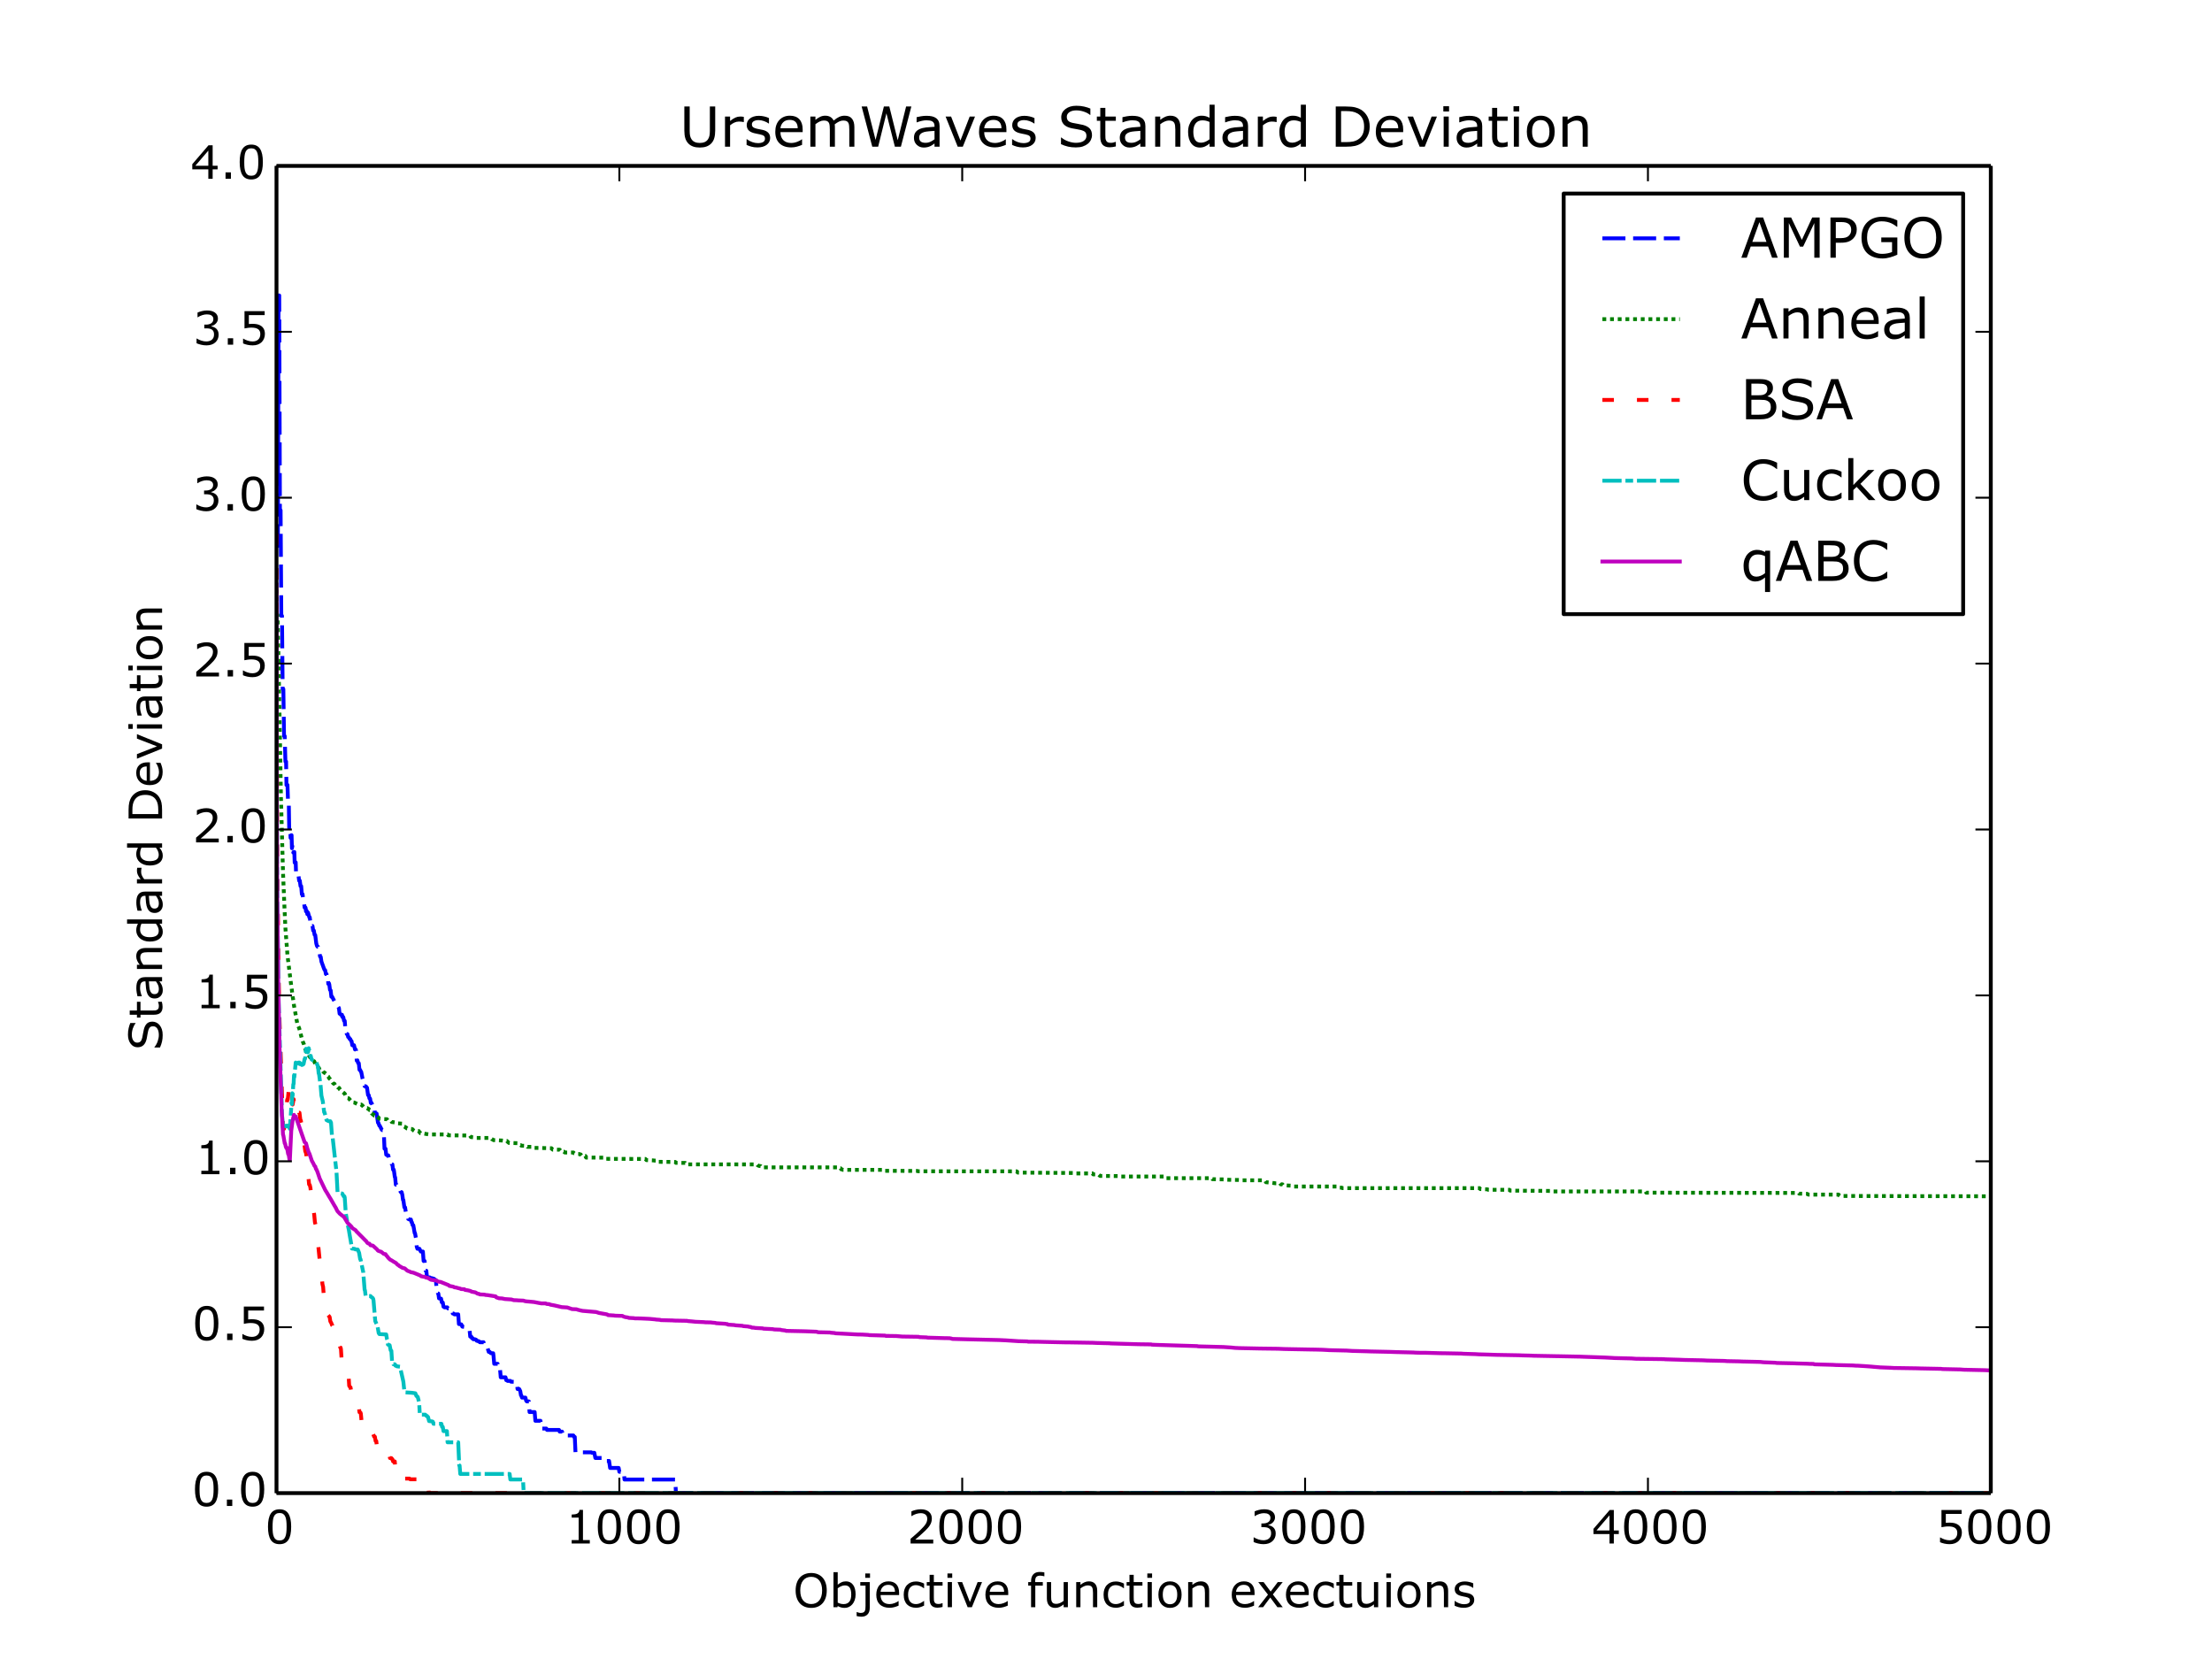 <?xml version="1.0" encoding="utf-8" standalone="no"?>
<!DOCTYPE svg PUBLIC "-//W3C//DTD SVG 1.1//EN"
  "http://www.w3.org/Graphics/SVG/1.1/DTD/svg11.dtd">
<!-- Created with matplotlib (http://matplotlib.org/) -->
<svg height="432pt" version="1.1" viewBox="0 0 576 432" width="576pt" xmlns="http://www.w3.org/2000/svg" xmlns:xlink="http://www.w3.org/1999/xlink">
 <defs>
  <style type="text/css">
*{stroke-linecap:butt;stroke-linejoin:round;}
  </style>
 </defs>
 <g id="figure_1">
  <g id="patch_1">
   <path d="
M0 432
L576 432
L576 0
L0 0
z
" style="fill:#ffffff;"/>
  </g>
  <g id="axes_1">
   <g id="patch_2">
    <path d="
M72 388.8
L518.4 388.8
L518.4 43.2
L72 43.2
z
" style="fill:#ffffff;"/>
   </g>
   <g id="line2d_1">
    <path clip-path="url(#p7ff5b81e1d)" d="
M72 142.152
L72.357 142.152
L72.536 76.936
L72.714 76.936
L72.893 132.875
L73.071 132.875
L73.25 160.353
L73.428 160.353
L73.607 179.45
L73.786 179.45
L73.964 191.678
L74.143 191.678
L74.321 198.296
L74.5 198.296
L74.589 204.415
L74.678 204.387
L74.857 204.387
L75.035 209.763
L75.214 209.763
L75.303 215.6
L75.393 215.391
L75.571 215.391
L75.66 218.18
L75.839 217.489
L75.928 217.489
L76.018 220.877
L76.196 219.98
L76.285 219.98
L76.375 222.008
L76.464 221.853
L76.643 221.853
L76.732 224.634
L76.821 224.549
L77 224.549
L77.089 227.327
L77.178 227.202
L77.357 227.202
L77.535 227.872
L77.714 227.872
L77.892 229.325
L78.071 229.325
L78.25 230.738
L78.428 230.742
L78.607 232.87
L78.785 232.837
L79.053 234.92
L79.142 234.92
L79.321 236.333
L79.499 236.252
L79.589 236.452
L79.678 237.312
L79.767 237.174
L79.857 237.174
L80.035 238.06
L80.214 237.648
L80.571 238.932
L80.66 238.86
L80.839 240.27
L81.017 240.302
L81.107 241.264
L81.196 241.168
L81.374 241.117
L81.553 242.318
L81.731 242.318
L81.91 243.403
L82.089 243.497
L82.356 245.674
L82.535 246.3
L82.714 246.536
L82.803 246.536
L83.071 247.733
L83.16 247.752
L83.339 249.077
L83.517 249.169
L83.696 250.375
L84.321 252.097
L84.499 252.526
L84.678 252.645
L84.856 253.633
L85.035 253.639
L85.124 254.811
L85.213 254.688
L85.392 254.764
L85.481 256.201
L85.571 256.131
L85.66 256.057
L85.749 256.37
L85.928 257.768
L86.106 257.897
L86.285 259.553
L86.463 259.507
L87.088 260.743
L87.178 260.743
L87.356 261.336
L87.535 261.392
L88.249 262.489
L88.427 263.956
L88.517 263.956
L88.785 264.245
L89.052 264.237
L89.142 264.817
L89.231 264.76
L89.32 264.76
L89.41 264.95
L89.588 265.806
L89.767 265.826
L89.945 268.016
L90.124 267.987
L90.302 269.27
L90.481 269.271
L90.659 270.031
L90.838 270.095
L91.017 270.511
L91.195 270.544
L91.463 271.124
L91.552 271.13
L91.731 272.172
L92.177 272.172
L92.445 273.28
L92.624 273.28
L92.713 273.515
L92.891 276.174
L93.07 276.135
L93.249 276.803
L93.427 276.849
L93.606 278.569
L93.784 278.588
L93.963 279.073
L94.052 279.073
L94.409 280.875
L94.499 281.185
L94.677 282.12
L94.856 282.094
L94.945 282.837
L95.034 282.825
L95.302 282.902
L95.481 283.236
L95.57 283.236
L95.838 285.165
L96.016 285.165
L96.195 286.012
L96.373 286.064
L96.552 287.19
L96.731 287.163
L96.998 287.791
L97.445 287.803
L97.623 289.897
L98.07 289.96
L98.427 292.35
L98.516 292.35
L98.784 293.117
L98.873 293.117
L99.409 294.168
L99.588 294.297
L99.677 294.297
L99.855 294.854
L99.945 294.854
L100.123 299.121
L100.391 299.121
L100.57 300.676
L100.659 300.676
L100.837 300.848
L101.105 300.848
L101.284 301.574
L101.462 301.574
L101.82 302
L101.998 303.13
L102.177 303.205
L102.355 304.585
L102.534 304.581
L102.623 305.133
L102.802 306.471
L102.891 306.568
L103.069 308.487
L103.248 308.487
L103.427 308.878
L103.694 308.904
L103.873 309.377
L103.962 309.377
L104.319 310.376
L104.587 310.439
L104.766 311.154
L104.944 312.485
L105.034 312.485
L105.301 314.391
L105.48 314.391
L105.748 316.15
L106.105 316.41
L106.284 317.4
L106.641 317.566
L106.998 317.566
L107.176 318.288
L107.266 318.288
L107.444 319.027
L107.623 319.052
L107.98 321.1
L108.069 321.1
L108.248 322.084
L108.337 322.475
L108.516 324.632
L108.694 325.176
L109.23 325.176
L109.408 325.559
L109.587 325.904
L110.123 325.901
L110.301 328.337
L110.569 328.351
L110.837 330.876
L111.015 330.891
L111.194 332.613
L111.908 332.628
L112.087 332.779
L112.622 332.869
L112.801 332.974
L112.98 332.974
L113.247 333.233
L113.337 333.233
L113.515 333.374
L113.694 335.946
L113.872 335.946
L114.051 336.832
L114.14 336.832
L114.319 338.088
L114.854 338.161
L115.033 339.107
L115.301 339.177
L115.479 340.257
L115.569 340.257
L115.747 340.429
L116.461 340.429
L116.64 340.7
L117.711 340.7
L117.89 342.032
L118.068 342.032
L118.336 342.261
L119.318 342.261
L119.497 344.776
L120.122 344.866
L120.39 345.451
L121.104 345.548
L121.55 345.964
L121.908 345.998
L122.086 346.101
L122.265 346.201
L122.443 348.043
L122.711 348.043
L122.89 348.457
L123.068 348.457
L123.247 348.738
L123.693 348.738
L123.872 348.849
L123.961 348.849
L124.14 349.133
L124.318 349.133
L124.497 349.247
L124.675 349.247
L124.943 349.516
L125.925 349.516
L126.104 350.264
L126.372 350.264
L126.55 350.539
L126.818 350.539
L127.264 352.03
L127.532 352.03
L127.8 352.355
L128.425 352.385
L128.514 353.09
L128.693 355.134
L129.586 355.134
L129.764 356.559
L130.211 356.559
L130.389 358.644
L131.639 358.644
L131.818 359.39
L131.996 359.39
L132.175 359.581
L132.889 359.581
L133.068 359.789
L134.407 359.839
L134.585 360.129
L134.764 361.7
L135.21 361.708
L135.478 362.247
L135.657 363.34
L135.746 363.34
L135.924 363.936
L136.817 363.936
L136.996 364.693
L137.174 364.923
L137.71 364.923
L137.889 367.7
L139.228 367.7
L139.406 369.973
L140.746 369.973
L140.924 371.999
L142.263 371.999
L142.442 372.346
L145.567 372.346
L145.745 372.798
L146.37 372.798
L146.549 373.8
L149.316 373.8
L149.495 374.176
L149.674 374.176
L149.852 378.185
L153.959 378.185
L154.138 378.306
L154.763 378.306
L155.03 379.653
L157.262 379.653
L157.441 380.425
L158.602 380.425
L158.869 382.248
L161.101 382.248
L161.28 383.251
L162.441 383.251
L162.619 385.273
L175.833 385.273
L176.011 388.8
L518.311 388.8
L518.311 388.8" style="fill:none;stroke:#0000ff;stroke-dasharray:6,2;stroke-dashoffset:0.0;"/>
   </g>
   <g id="line2d_2">
    <path clip-path="url(#p7ff5b81e1d)" d="
M72 153.53
L72.089 168.079
L72.089 168.079
L72.089 168.079
L72.268 160.102
L72.357 163.298
L72.803 186.774
L73.161 207.782
L73.696 227.234
L74.053 235.82
L74.321 241.666
L74.857 248.761
L75.839 256.732
L75.928 257.199
L76.196 259.512
L76.285 259.903
L76.553 261.829
L77.446 266.722
L77.892 267.71
L78.25 269.036
L78.607 270.499
L78.875 271.309
L79.142 271.934
L79.499 273.214
L79.589 273.303
L79.767 273.916
L79.857 273.929
L80.928 275.594
L81.017 275.604
L81.196 275.832
L81.285 275.841
L81.464 276.21
L81.821 276.361
L82.089 277.019
L82.356 277.328
L82.446 277.365
L82.803 277.892
L82.981 278.018
L83.071 278.128
L83.249 278.632
L83.874 278.767
L84.053 278.877
L84.231 279.166
L84.41 279.225
L84.588 279.434
L84.678 279.441
L84.856 279.606
L84.946 279.61
L85.124 280.105
L85.303 280.197
L85.481 280.326
L85.749 280.825
L86.017 281.038
L86.285 281.443
L86.463 281.601
L86.731 282.053
L86.999 282.225
L87.088 282.227
L87.535 283.051
L87.892 283.056
L88.07 283.247
L88.338 283.303
L88.517 283.72
L89.767 284.799
L90.035 285.426
L90.124 285.427
L90.481 285.921
L90.749 285.976
L90.927 286.139
L91.463 286.758
L91.731 287.026
L92.267 287.099
L93.07 287.491
L93.516 287.492
L93.695 287.61
L94.052 287.611
L94.231 287.807
L94.32 287.807
L94.677 288.243
L94.945 288.304
L95.302 288.439
L95.57 288.554
L95.659 288.554
L95.838 288.75
L96.016 288.752
L96.195 289.031
L96.373 289.032
L96.82 289.938
L96.909 289.959
L97.088 290.215
L97.266 290.215
L97.445 290.487
L97.981 290.488
L98.338 290.948
L98.516 290.948
L98.695 291.269
L99.945 291.414
L100.748 291.436
L100.927 291.731
L101.641 291.838
L101.82 291.944
L101.998 292.161
L102.98 292.291
L103.248 292.316
L103.427 292.506
L104.676 292.593
L104.766 292.642
L105.123 293.301
L105.391 293.391
L105.569 293.589
L105.748 293.594
L105.926 293.828
L106.73 293.931
L107.087 293.962
L107.444 294.072
L107.623 294.319
L107.891 294.497
L109.051 294.52
L109.23 294.834
L109.319 294.857
L109.498 295.103
L110.48 295.197
L111.73 295.403
L116.551 295.404
L116.729 295.63
L122.354 295.692
L122.622 296.087
L123.336 296.159
L123.693 296.318
L127.8 296.319
L128.068 296.633
L128.336 296.738
L128.514 296.883
L130.746 296.988
L131.55 297.107
L131.996 297.107
L132.175 297.33
L132.353 297.458
L132.532 297.614
L134.853 297.684
L135.21 297.945
L135.3 297.945
L135.478 298.181
L135.567 298.181
L135.746 298.331
L137.174 298.396
L137.353 298.632
L138.424 298.634
L138.603 298.892
L143.603 298.994
L143.781 299.24
L143.96 299.377
L145.745 299.38
L145.924 299.609
L146.46 299.609
L146.638 299.883
L146.817 299.884
L147.084 300.109
L149.316 300.109
L149.495 300.319
L149.941 300.478
L150.834 300.503
L151.013 300.605
L151.191 300.605
L151.459 300.975
L152.441 301.001
L152.62 301.429
L157.262 301.447
L157.441 301.759
L168.065 301.79
L168.333 302.09
L170.119 302.168
L170.387 302.211
L170.833 302.211
L171.012 302.537
L175.833 302.573
L176.011 302.803
L178.422 302.819
L178.69 303.202
L197.081 303.206
L197.26 303.416
L197.617 303.591
L198.063 303.652
L198.242 303.931
L198.51 303.979
L217.973 303.979
L218.151 304.206
L218.866 304.206
L219.044 304.485
L219.312 304.513
L219.491 304.625
L229.847 304.625
L230.026 304.877
L238.864 304.908
L239.043 304.998
L264.756 305.019
L265.023 305.339
L279.665 305.442
L279.844 305.555
L284.486 305.555
L284.665 305.806
L286.004 305.806
L286.451 306.208
L291.272 306.242
L291.45 306.358
L303.057 306.358
L303.324 306.787
L315.556 306.789
L315.734 307.052
L318.77 307.115
L318.948 307.196
L323.323 307.274
L323.502 307.351
L324.573 307.341
L328.769 307.341
L328.948 307.478
L329.484 307.534
L329.662 307.849
L330.823 307.951
L332.162 308.129
L333.323 308.129
L333.501 308.398
L333.948 308.399
L334.126 308.646
L336.269 308.747
L336.626 308.863
L336.804 308.967
L348.054 308.967
L348.232 309.198
L348.5 309.267
L349.393 309.267
L349.572 309.39
L385.284 309.39
L385.462 309.633
L387.337 309.701
L387.516 309.816
L393.051 309.816
L393.229 310.034
L403.675 310.121
L403.854 310.245
L428.495 310.245
L428.674 310.57
L468.314 310.636
L468.492 310.827
L470.546 310.862
L470.903 311.07
L478.76 311.07
L478.938 311.287
L479.117 311.429
L518.311 311.508
L518.311 311.508" style="fill:none;stroke:#008000;stroke-dasharray:1,1;stroke-dashoffset:0.0;"/>
   </g>
   <g id="line2d_3">
    <path clip-path="url(#p7ff5b81e1d)" d="
M72 138.953
L72.089 193.63
L72.179 219.19
L72.536 252.665
L72.803 265.997
L73.071 273.729
L73.696 292.997
L73.964 293.936
L74.143 292.61
L74.411 289.441
L74.589 288.396
L74.768 286.463
L74.857 286.18
L74.946 286.325
L75.214 283.505
L75.303 284.252
L75.393 284.377
L75.66 285.835
L75.75 285.114
L76.018 287.248
L76.107 286.94
L76.196 287.622
L76.464 286.231
L76.553 286.77
L76.732 286.291
L76.821 286.513
L76.91 286.224
L77 286.362
L77.089 286.273
L77.178 286.416
L77.267 286.005
L77.357 286.329
L77.446 288.302
L77.535 288.231
L77.892 289.764
L77.982 289.75
L78.25 291.899
L78.339 291.764
L78.517 292.861
L78.607 293.139
L78.875 296.223
L79.142 297.232
L79.321 298.466
L79.499 299.832
L79.589 299.796
L79.767 300.768
L80.482 308.413
L80.66 308.54
L80.839 309.33
L81.107 311.97
L81.196 312.164
L81.821 316.324
L81.999 318.237
L82.267 319.257
L82.714 322.762
L83.249 328.18
L83.428 328.835
L83.963 334.391
L84.142 335.112
L84.321 337.5
L84.678 339.167
L84.856 339.365
L85.392 342.394
L85.838 342.942
L86.017 344.072
L86.195 344.38
L86.285 344.555
L86.463 345.056
L86.553 345.127
L86.91 346.528
L87.624 347.006
L88.07 347.647
L88.249 348.833
L88.427 349.631
L88.606 350.911
L88.695 350.911
L88.785 351.356
L88.963 354.155
L89.32 355.015
L89.588 355.586
L89.945 356.653
L90.124 356.835
L90.302 357.17
L90.749 357.811
L90.927 360.846
L91.195 361.257
L91.284 361.257
L91.463 362.441
L91.552 362.902
L91.731 364.27
L91.909 364.625
L92.088 365.087
L92.177 365.087
L92.534 365.561
L92.713 365.626
L92.891 365.997
L92.981 366.034
L93.159 366.273
L93.427 366.273
L93.606 367.749
L93.874 367.841
L93.963 368.125
L94.141 369.992
L94.856 370.02
L95.034 371.441
L95.213 371.441
L95.391 371.725
L95.659 371.725
L95.838 372.464
L96.016 372.864
L96.641 372.864
L96.82 373.455
L97.177 373.455
L97.445 374.128
L97.623 374.128
L97.802 375.232
L97.981 375.232
L98.159 376.863
L98.963 376.865
L99.23 377.956
L99.855 377.956
L100.034 378.527
L101.284 378.527
L101.552 379.672
L101.909 379.694
L102.087 379.964
L102.177 379.964
L102.355 380.548
L102.802 380.548
L102.98 383.06
L103.427 383.087
L104.319 383.096
L104.498 385.024
L106.641 385.024
L106.819 385.205
L111.462 385.205
L111.64 388.8
L518.311 388.8
L518.311 388.8" style="fill:none;stroke:#ff0000;stroke-dasharray:3,6;stroke-dashoffset:0.0;"/>
   </g>
   <g id="line2d_4">
    <path clip-path="url(#p7ff5b81e1d)" d="
M72 159.823
L72.089 211.561
L72.179 230.657
L72.536 260.061
L73.428 290.403
L73.518 291.092
L73.696 293.614
L73.875 293.675
L73.964 294.171
L74.232 293.224
L74.411 293.304
L74.5 293.123
L74.678 293.262
L74.857 293.236
L74.946 293.093
L75.125 293.431
L75.214 293.431
L75.482 293.948
L75.928 287.128
L76.018 287.507
L76.107 284.68
L76.196 285.345
L76.375 282.351
L76.464 282.206
L76.553 280.027
L76.643 280.463
L77 276.676
L77.089 276.894
L77.357 276.293
L77.446 276.293
L77.625 276.944
L77.714 276.686
L77.803 276.748
L77.982 276.684
L78.071 277.092
L78.25 276.925
L78.607 277.323
L78.785 277.113
L78.875 277.228
L79.053 277.047
L79.321 275.759
L79.41 275.74
L79.499 275.361
L79.678 273.103
L79.767 273.874
L79.946 273.27
L80.124 274.034
L80.214 273.952
L80.303 273.665
L80.392 272.947
L80.66 274.098
L80.839 274.97
L80.928 274.97
L81.107 275.834
L81.374 276.05
L81.553 276.146
L81.999 276.308
L82.089 276.308
L82.267 276.537
L82.446 276.827
L82.803 277.702
L82.981 279.529
L83.071 279.601
L83.339 281.669
L83.428 281.943
L83.696 285.28
L84.053 286.765
L84.41 289.631
L84.499 289.641
L85.035 291.684
L85.124 291.684
L85.303 291.823
L85.481 291.888
L85.66 291.974
L86.017 291.972
L86.195 292.335
L86.463 295.983
L86.553 296.068
L86.642 296.404
L87.624 305.182
L87.892 310.392
L88.07 310.417
L88.249 310.649
L88.517 310.674
L89.142 310.811
L89.499 311.523
L89.677 311.523
L89.767 311.847
L90.035 315.902
L90.659 319.454
L90.838 320.263
L91.017 321.364
L91.374 323.407
L91.642 325.122
L92.356 325.203
L92.534 325.339
L93.159 325.382
L93.516 326.246
L93.784 327.875
L93.874 327.875
L94.588 331.275
L94.945 335.849
L95.034 336.01
L95.213 337.472
L96.463 337.478
L96.641 337.703
L96.998 337.941
L97.177 338.199
L97.266 338.645
L97.713 344.014
L98.159 344.965
L98.248 344.989
L98.605 347.109
L98.784 347.393
L100.57 347.484
L100.748 348.599
L100.837 348.823
L101.016 350.123
L101.105 350.123
L101.284 350.251
L101.462 350.288
L101.73 351.621
L101.909 351.73
L102.087 354.497
L102.266 354.683
L102.444 355.255
L102.802 355.255
L102.98 355.618
L103.159 355.618
L103.337 355.785
L104.141 355.883
L104.676 358.183
L105.034 359.772
L105.301 362.36
L105.391 362.36
L105.569 362.574
L107.087 362.663
L107.444 362.703
L108.158 362.808
L108.426 363.499
L108.516 363.499
L108.694 363.763
L108.783 363.763
L109.14 365.201
L109.319 368.374
L110.748 368.374
L110.926 368.599
L111.105 368.706
L111.194 368.706
L111.372 368.992
L111.462 368.992
L111.73 370.047
L112.533 370.13
L112.712 370.222
L112.89 370.758
L114.944 370.758
L115.122 371.559
L115.301 371.559
L115.479 372.651
L116.372 372.651
L116.551 375.571
L119.318 375.571
L119.586 381.615
L119.676 381.615
L119.854 383.805
L132.71 383.812
L132.889 385.248
L136.192 385.248
L136.371 388.8
L518.311 388.8
L518.311 388.8" style="fill:none;stroke:#00bfbf;stroke-dasharray:5,1,2,1,5,1;stroke-dashoffset:0.0;"/>
   </g>
   <g id="line2d_5">
    <path clip-path="url(#p7ff5b81e1d)" d="
M72 152.244
L72.089 207.494
L72.179 231.676
L72.446 255.394
L72.803 272.963
L73.339 289.027
L73.696 295.465
L73.786 295.664
L74.143 297.744
L74.232 297.715
L74.411 298.572
L74.589 298.994
L74.678 298.831
L74.768 299.047
L75.035 300.509
L75.125 300.534
L75.214 300.916
L75.393 302
L75.482 301.988
L75.839 294.444
L76.196 291.743
L76.553 290.307
L76.732 290.782
L76.91 290.88
L77 290.725
L79.321 297.417
L79.678 297.702
L80.035 299.042
L80.482 300.311
L80.571 300.374
L81.196 302.249
L81.553 302.885
L81.91 303.635
L82.089 303.741
L82.267 304.386
L82.356 304.435
L82.624 305.044
L82.803 305.548
L83.249 306.881
L84.678 309.859
L85.124 310.574
L85.838 311.79
L86.017 312.062
L86.999 313.779
L87.445 314.516
L87.713 315.088
L87.892 315.404
L88.517 316.07
L89.142 316.553
L89.588 316.909
L90.481 318.394
L90.659 318.583
L91.106 318.996
L91.552 319.459
L91.731 319.781
L92.624 320.364
L92.802 320.661
L92.981 320.816
L93.606 321.458
L93.874 321.72
L94.409 322.257
L95.124 322.991
L95.302 323.124
L95.659 323.638
L95.927 323.8
L96.195 323.849
L96.463 324.26
L97.088 324.35
L98.159 325.325
L98.427 325.675
L98.963 325.878
L99.23 325.936
L99.945 326.516
L100.391 326.577
L100.57 326.905
L100.748 327.054
L101.105 327.543
L101.552 327.981
L101.909 328.168
L102.177 328.326
L102.444 328.507
L102.98 328.802
L103.159 328.933
L103.516 329.334
L103.784 329.447
L103.962 329.653
L104.141 329.751
L104.587 330.01
L104.855 330.162
L105.391 330.279
L106.016 330.844
L106.194 330.94
L106.641 331.092
L106.998 331.283
L107.444 331.354
L107.801 331.462
L109.23 332.048
L109.408 332.127
L109.676 332.334
L110.123 332.425
L110.658 332.526
L110.926 332.683
L111.462 332.771
L111.73 332.953
L111.997 333.128
L112.265 333.257
L113.426 333.422
L113.694 333.472
L113.872 333.572
L114.051 333.712
L114.765 333.823
L116.819 334.648
L116.997 334.837
L118.068 335.058
L118.336 335.22
L118.783 335.27
L119.14 335.38
L119.854 335.552
L120.033 335.666
L120.925 335.713
L121.104 335.887
L121.818 335.997
L122.265 336.104
L122.622 336.224
L122.8 336.354
L123.247 336.431
L123.782 336.536
L124.407 336.889
L124.764 336.927
L124.943 337.066
L126.193 337.116
L126.372 337.196
L126.996 337.247
L129.05 337.569
L129.228 337.821
L129.943 338.069
L130.746 338.11
L131.46 338.267
L133.157 338.376
L133.782 338.558
L134.585 338.585
L134.942 338.623
L136.282 338.676
L136.728 338.82
L137.085 338.873
L137.799 338.931
L139.049 339.045
L140.478 339.319
L140.656 339.339
L140.924 339.402
L142.085 339.408
L142.353 339.544
L143.067 339.599
L143.245 339.72
L144.406 339.935
L146.281 340.37
L147.709 340.46
L148.959 340.883
L150.12 340.934
L150.477 341.062
L151.191 341.242
L151.727 341.349
L152.173 341.383
L155.209 341.644
L155.566 341.75
L155.923 341.871
L156.191 341.926
L157.887 342.227
L158.155 342.297
L158.334 342.453
L159.852 342.545
L160.119 342.598
L162.084 342.658
L162.351 342.82
L162.619 342.906
L162.887 342.98
L163.423 343.052
L163.78 343.177
L165.03 343.243
L165.298 343.297
L166.726 343.317
L169.137 343.429
L170.565 343.557
L170.833 343.609
L171.815 343.674
L172.083 343.759
L175.208 343.839
L175.565 343.875
L178.868 343.937
L179.136 344.003
L180.297 344.102
L181.1 344.185
L183.332 344.282
L183.6 344.323
L185.118 344.357
L185.475 344.408
L186.278 344.481
L186.457 344.554
L188.868 344.71
L189.225 344.788
L189.403 344.788
L189.582 344.932
L191.189 345.037
L191.546 345.111
L193.332 345.235
L193.51 345.314
L194.76 345.415
L195.117 345.508
L195.564 345.555
L195.742 345.699
L196.367 345.73
L196.635 345.791
L198.599 345.901
L198.778 345.982
L201.188 346.101
L201.635 346.189
L203.242 346.249
L203.42 346.336
L204.492 346.46
L204.67 346.554
L209.313 346.655
L209.938 346.674
L212.616 346.777
L213.062 346.913
L216.098 346.981
L216.366 347.038
L217.348 347.117
L217.526 347.19
L219.133 347.268
L223.24 347.488
L224.49 347.512
L226.097 347.603
L226.365 347.659
L230.472 347.784
L230.651 347.86
L233.418 347.901
L234.936 348.03
L239.221 348.096
L239.4 348.186
L241.275 348.254
L241.543 348.316
L245.739 348.441
L247.257 348.466
L247.792 348.568
L247.971 348.651
L252.167 348.76
L260.113 348.942
L261.988 349.028
L265.202 349.241
L267.523 349.3
L267.702 349.369
L270.023 349.383
L272.523 349.444
L277.255 349.548
L278.505 349.559
L284.665 349.656
L285.379 349.694
L288.95 349.788
L289.218 349.827
L292.968 349.936
L296.45 350.033
L299.753 350.079
L299.932 350.147
L301.092 350.199
L311.717 350.519
L311.985 350.586
L318.591 350.757
L320.556 350.885
L321.627 350.993
L322.788 351.043
L328.055 351.153
L332.787 351.212
L334.394 351.279
L336.09 351.313
L341.536 351.416
L342.429 351.427
L344.393 351.474
L346.179 351.578
L350.643 351.682
L352.071 351.773
L356 351.88
L356.714 351.909
L361.714 352.017
L363.678 352.081
L368.052 352.185
L368.588 352.225
L369.66 352.255
L371.445 352.266
L375.106 352.372
L376.088 352.381
L380.552 352.467
L381.087 352.515
L384.212 352.611
L385.016 352.662
L387.069 352.718
L389.658 352.803
L395.551 352.908
L396.444 352.947
L398.676 352.998
L399.39 353.034
L405.104 353.142
L405.818 353.153
L411.443 353.264
L412.246 353.297
L415.728 353.416
L417.781 353.487
L419.835 353.592
L420.371 353.629
L424.835 353.738
L425.995 353.82
L433.227 353.916
L433.673 353.96
L437.334 354.069
L438.494 354.12
L443.494 354.223
L444.565 354.281
L449.029 354.379
L449.744 354.437
L452.958 354.499
L453.672 354.535
L458.404 354.643
L459.207 354.731
L462.243 354.849
L462.689 354.911
L467.153 355.006
L467.868 355.039
L470.814 355.118
L471.171 355.151
L472.242 355.157
L472.421 355.266
L477.242 355.398
L478.045 355.447
L482.509 355.558
L483.134 355.612
L483.849 355.629
L485.634 355.738
L487.42 355.869
L487.866 355.915
L489.116 356.016
L489.563 356.06
L492.33 356.168
L493.134 356.215
L499.294 356.31
L500.008 356.335
L505.454 356.444
L505.812 356.5
L510.454 356.599
L511.347 356.672
L516.793 356.79
L518.311 356.862
L518.311 356.862" style="fill:none;stroke:#bf00bf;stroke-linecap:square;"/>
   </g>
   <g id="matplotlib.axis_1">
    <g id="xtick_1">
     <g id="line2d_6">
      <defs>
       <path d="
M0 0
L0 -4" id="mc7db9fdffb" style="stroke:#000000;stroke-width:0.5;"/>
      </defs>
      <g>
       <use style="stroke:#000000;stroke-width:0.5;" x="72.0" xlink:href="#mc7db9fdffb" y="388.8"/>
      </g>
     </g>
     <g id="line2d_7">
      <defs>
       <path d="
M0 0
L0 4" id="m5a7d422ac3" style="stroke:#000000;stroke-width:0.5;"/>
      </defs>
      <g>
       <use style="stroke:#000000;stroke-width:0.5;" x="72.0" xlink:href="#m5a7d422ac3" y="43.2"/>
      </g>
     </g>
     <g id="text_1">
      <!-- 0 -->
      <defs>
       <path d="
M56.984 36.375
Q56.984 16.797 50.859 7.641
Q44.734 -1.516 31.844 -1.516
Q18.75 -1.516 12.719 7.766
Q6.688 17.047 6.688 36.281
Q6.688 55.672 12.781 64.922
Q18.891 74.172 31.844 74.172
Q44.922 74.172 50.953 64.766
Q56.984 55.375 56.984 36.375
M44.141 14.203
Q45.844 18.172 46.453 23.516
Q47.078 28.859 47.078 36.375
Q47.078 43.797 46.453 49.266
Q45.844 54.734 44.094 58.547
Q42.391 62.312 39.422 64.203
Q36.469 66.109 31.844 66.109
Q27.25 66.109 24.234 64.203
Q21.234 62.312 19.484 58.453
Q17.828 54.828 17.219 49.016
Q16.609 43.219 16.609 36.281
Q16.609 28.656 17.141 23.531
Q17.672 18.406 19.438 14.359
Q21.047 10.547 24 8.547
Q26.953 6.547 31.844 6.547
Q36.422 6.547 39.453 8.453
Q42.484 10.359 44.141 14.203" id="Verdana-30"/>
      </defs>
      <g transform="translate(68.982 401.918)scale(0.12 -0.12)">
       <use xlink:href="#Verdana-30"/>
      </g>
     </g>
    </g>
    <g id="xtick_2">
     <g id="line2d_8">
      <g>
       <use style="stroke:#000000;stroke-width:0.5;" x="161.28" xlink:href="#mc7db9fdffb" y="388.8"/>
      </g>
     </g>
     <g id="line2d_9">
      <g>
       <use style="stroke:#000000;stroke-width:0.5;" x="161.28" xlink:href="#m5a7d422ac3" y="43.2"/>
      </g>
     </g>
     <g id="text_2">
      <!-- 1000 -->
      <defs>
       <path d="
M52.938 0
L13.578 0
L13.578 7.422
L28.719 7.422
L28.719 56.156
L13.578 56.156
L13.578 62.797
Q16.656 62.797 20.172 63.297
Q23.688 63.812 25.484 64.797
Q27.734 66.016 29.031 67.891
Q30.328 69.781 30.516 72.953
L38.094 72.953
L38.094 7.422
L52.938 7.422
z
" id="Verdana-31"/>
      </defs>
      <g transform="translate(147.232 401.918)scale(0.12 -0.12)">
       <use xlink:href="#Verdana-31"/>
       <use x="63.574" xlink:href="#Verdana-30"/>
       <use x="127.148" xlink:href="#Verdana-30"/>
       <use x="190.723" xlink:href="#Verdana-30"/>
      </g>
     </g>
    </g>
    <g id="xtick_3">
     <g id="line2d_10">
      <g>
       <use style="stroke:#000000;stroke-width:0.5;" x="250.56" xlink:href="#mc7db9fdffb" y="388.8"/>
      </g>
     </g>
     <g id="line2d_11">
      <g>
       <use style="stroke:#000000;stroke-width:0.5;" x="250.56" xlink:href="#m5a7d422ac3" y="43.2"/>
      </g>
     </g>
     <g id="text_3">
      <!-- 2000 -->
      <defs>
       <path d="
M57.078 0
L7.859 0
L7.859 10.203
Q12.984 14.594 18.141 18.984
Q23.297 23.391 27.734 27.734
Q37.109 36.812 40.578 42.156
Q44.047 47.516 44.047 53.719
Q44.047 59.375 40.312 62.562
Q36.578 65.766 29.891 65.766
Q25.438 65.766 20.266 64.203
Q15.094 62.641 10.156 59.422
L9.672 59.422
L9.672 69.672
Q13.141 71.391 18.922 72.797
Q24.703 74.219 30.125 74.219
Q41.312 74.219 47.656 68.812
Q54 63.422 54 54.203
Q54 50.047 52.953 46.453
Q51.906 42.875 49.859 39.656
Q47.953 36.625 45.391 33.688
Q42.828 30.766 39.156 27.203
Q33.938 22.078 28.359 17.266
Q22.797 12.453 17.969 8.344
L57.078 8.344
z
" id="Verdana-32"/>
      </defs>
      <g transform="translate(236.168 401.918)scale(0.12 -0.12)">
       <use xlink:href="#Verdana-32"/>
       <use x="63.574" xlink:href="#Verdana-30"/>
       <use x="127.148" xlink:href="#Verdana-30"/>
       <use x="190.723" xlink:href="#Verdana-30"/>
      </g>
     </g>
    </g>
    <g id="xtick_4">
     <g id="line2d_12">
      <g>
       <use style="stroke:#000000;stroke-width:0.5;" x="339.84" xlink:href="#mc7db9fdffb" y="388.8"/>
      </g>
     </g>
     <g id="line2d_13">
      <g>
       <use style="stroke:#000000;stroke-width:0.5;" x="339.84" xlink:href="#m5a7d422ac3" y="43.2"/>
      </g>
     </g>
     <g id="text_4">
      <!-- 3000 -->
      <defs>
       <path d="
M50.688 35.016
Q53.031 32.906 54.547 29.734
Q56.062 26.562 56.062 21.531
Q56.062 16.547 54.25 12.391
Q52.438 8.25 49.172 5.172
Q45.516 1.766 40.547 0.125
Q35.594 -1.516 29.688 -1.516
Q23.641 -1.516 17.781 -0.062
Q11.922 1.375 8.156 3.078
L8.156 13.281
L8.891 13.281
Q13.031 10.547 18.641 8.734
Q24.266 6.938 29.5 6.938
Q32.562 6.938 36.031 7.953
Q39.5 8.984 41.656 10.984
Q43.891 13.141 44.984 15.719
Q46.094 18.312 46.094 22.266
Q46.094 26.172 44.844 28.734
Q43.609 31.297 41.406 32.766
Q39.203 34.281 36.078 34.844
Q32.953 35.406 29.344 35.406
L24.953 35.406
L24.953 43.5
L28.375 43.5
Q35.797 43.5 40.203 46.594
Q44.625 49.703 44.625 55.672
Q44.625 58.297 43.5 60.266
Q42.391 62.25 40.375 63.531
Q38.281 64.797 35.891 65.281
Q33.5 65.766 30.469 65.766
Q25.828 65.766 20.594 64.109
Q15.375 62.453 10.75 59.422
L10.25 59.422
L10.25 69.625
Q13.719 71.344 19.5 72.781
Q25.297 74.219 30.719 74.219
Q36.031 74.219 40.078 73.234
Q44.141 72.266 47.406 70.125
Q50.922 67.781 52.734 64.453
Q54.547 61.141 54.547 56.688
Q54.547 50.641 50.266 46.125
Q46 41.609 40.188 40.438
L40.188 39.75
Q42.531 39.359 45.547 38.109
Q48.578 36.859 50.688 35.016" id="Verdana-33"/>
      </defs>
      <g transform="translate(325.466 401.918)scale(0.12 -0.12)">
       <use xlink:href="#Verdana-33"/>
       <use x="63.574" xlink:href="#Verdana-30"/>
       <use x="127.148" xlink:href="#Verdana-30"/>
       <use x="190.723" xlink:href="#Verdana-30"/>
      </g>
     </g>
    </g>
    <g id="xtick_5">
     <g id="line2d_14">
      <g>
       <use style="stroke:#000000;stroke-width:0.5;" x="429.12" xlink:href="#mc7db9fdffb" y="388.8"/>
      </g>
     </g>
     <g id="line2d_15">
      <g>
       <use style="stroke:#000000;stroke-width:0.5;" x="429.12" xlink:href="#m5a7d422ac3" y="43.2"/>
      </g>
     </g>
     <g id="text_5">
      <!-- 4000 -->
      <defs>
       <path d="
M58.734 20.453
L47.953 20.453
L47.953 0
L38.578 0
L38.578 20.453
L3.766 20.453
L3.766 31.688
L38.969 72.703
L47.953 72.703
L47.953 28.266
L58.734 28.266
z

M38.578 28.266
L38.578 61.078
L10.406 28.266
z
" id="Verdana-34"/>
      </defs>
      <g transform="translate(414.483 401.918)scale(0.12 -0.12)">
       <use xlink:href="#Verdana-34"/>
       <use x="63.574" xlink:href="#Verdana-30"/>
       <use x="127.148" xlink:href="#Verdana-30"/>
       <use x="190.723" xlink:href="#Verdana-30"/>
      </g>
     </g>
    </g>
    <g id="xtick_6">
     <g id="line2d_16">
      <g>
       <use style="stroke:#000000;stroke-width:0.5;" x="518.4" xlink:href="#mc7db9fdffb" y="388.8"/>
      </g>
     </g>
     <g id="line2d_17">
      <g>
       <use style="stroke:#000000;stroke-width:0.5;" x="518.4" xlink:href="#m5a7d422ac3" y="43.2"/>
      </g>
     </g>
     <g id="text_6">
      <!-- 5000 -->
      <defs>
       <path d="
M56.5 23.094
Q56.5 18.016 54.641 13.375
Q52.781 8.734 49.562 5.562
Q46.047 2.156 41.188 0.312
Q36.328 -1.516 29.938 -1.516
Q23.969 -1.516 18.453 -0.266
Q12.938 0.984 9.125 2.734
L9.125 13.031
L9.812 13.031
Q13.812 10.5 19.188 8.719
Q24.562 6.938 29.734 6.938
Q33.203 6.938 36.453 7.906
Q39.703 8.891 42.234 11.328
Q44.391 13.422 45.484 16.344
Q46.578 19.281 46.578 23.141
Q46.578 26.906 45.281 29.484
Q44 32.078 41.703 33.641
Q39.156 35.5 35.516 36.25
Q31.891 37.016 27.391 37.016
Q23.094 37.016 19.109 36.422
Q15.141 35.844 12.25 35.25
L12.25 72.703
L56 72.703
L56 64.156
L21.688 64.156
L21.688 44.828
Q23.781 45.016 25.969 45.109
Q28.172 45.219 29.781 45.219
Q35.688 45.219 40.125 44.219
Q44.578 43.219 48.297 40.672
Q52.203 37.984 54.344 33.734
Q56.5 29.5 56.5 23.094" id="Verdana-35"/>
      </defs>
      <g transform="translate(504.084 401.918)scale(0.12 -0.12)">
       <use xlink:href="#Verdana-35"/>
       <use x="63.574" xlink:href="#Verdana-30"/>
       <use x="127.148" xlink:href="#Verdana-30"/>
       <use x="190.723" xlink:href="#Verdana-30"/>
      </g>
     </g>
    </g>
    <g id="text_7">
     <!-- Objective function exectuions -->
     <defs>
      <path d="
M57.031 27.688
Q57.031 20.844 55.094 15.375
Q53.172 9.906 49.906 6.203
Q46.438 2.344 42.281 0.406
Q38.141 -1.516 33.156 -1.516
Q28.516 -1.516 25.047 -0.406
Q21.578 0.688 18.219 2.547
L17.625 0
L9.031 0
L9.031 75.984
L18.219 75.984
L18.219 48.828
Q22.078 52 26.422 54.031
Q30.766 56.062 36.188 56.062
Q45.844 56.062 51.438 48.641
Q57.031 41.219 57.031 27.688
M47.562 27.438
Q47.562 37.203 44.328 42.25
Q41.109 47.312 33.938 47.312
Q29.938 47.312 25.828 45.578
Q21.734 43.844 18.219 41.109
L18.219 9.859
Q22.125 8.109 24.922 7.422
Q27.734 6.734 31.297 6.734
Q38.922 6.734 43.234 11.734
Q47.562 16.75 47.562 27.438" id="Verdana-62"/>
      <path d="
M56.203 54.547
L34.125 0
L24.906 0
L2.984 54.547
L12.938 54.547
L29.828 11.141
L46.578 54.547
z
" id="Verdana-76"/>
      <path d="
M56.25 0
L44.672 0
L29.203 20.953
L13.625 0
L2.938 0
L24.219 27.203
L3.125 54.547
L14.703 54.547
L30.078 33.938
L45.516 54.547
L56.25 54.547
L34.812 27.688
z
" id="Verdana-78"/>
      <path d="
M54.688 26.312
L14.5 26.312
Q14.5 21.297 16.016 17.547
Q17.531 13.812 20.172 11.422
Q22.703 9.078 26.188 7.906
Q29.688 6.734 33.891 6.734
Q39.453 6.734 45.094 8.953
Q50.734 11.188 53.125 13.328
L53.609 13.328
L53.609 3.328
Q48.969 1.375 44.141 0.047
Q39.312 -1.266 33.984 -1.266
Q20.406 -1.266 12.781 6.078
Q5.172 13.422 5.172 26.953
Q5.172 40.328 12.469 48.188
Q19.781 56.062 31.688 56.062
Q42.719 56.062 48.703 49.609
Q54.688 43.172 54.688 31.297
z

M45.75 33.344
Q45.703 40.578 42.109 44.531
Q38.531 48.484 31.203 48.484
Q23.828 48.484 19.453 44.141
Q15.094 39.797 14.5 33.344
z
" id="Verdana-65"/>
      <path d="
M49.359 3.422
Q44.781 1.219 40.656 0
Q36.531 -1.219 31.891 -1.219
Q25.984 -1.219 21.047 0.516
Q16.109 2.25 12.594 5.766
Q9.031 9.281 7.078 14.641
Q5.125 20.016 5.125 27.203
Q5.125 40.578 12.469 48.188
Q19.828 55.812 31.891 55.812
Q36.578 55.812 41.094 54.484
Q45.609 53.172 49.359 51.266
L49.359 41.062
L48.875 41.062
Q44.672 44.344 40.203 46.094
Q35.75 47.859 31.5 47.859
Q23.688 47.859 19.172 42.609
Q14.656 37.359 14.656 27.203
Q14.656 17.328 19.062 12.031
Q23.484 6.734 31.5 6.734
Q34.281 6.734 37.156 7.469
Q40.047 8.203 42.328 9.375
Q44.344 10.406 46.094 11.547
Q47.859 12.703 48.875 13.531
L49.359 13.531
z
" id="Verdana-63"/>
      <path d="
M26.031 63.672
L15.672 63.672
L15.672 73.188
L26.031 73.188
z

M25.438 -1.312
Q25.438 -10.891 20.547 -15.766
Q15.672 -20.656 7.469 -20.656
Q5.516 -20.656 2.312 -20.266
Q-0.875 -19.875 -3.031 -19.281
L-3.031 -10.547
L-2.547 -10.547
Q-1.172 -11.078 1.141 -11.766
Q3.469 -12.453 5.672 -12.453
Q9.188 -12.453 11.328 -11.469
Q13.484 -10.5 14.547 -8.547
Q15.625 -6.594 15.938 -3.828
Q16.266 -1.078 16.266 2.875
L16.266 46.828
L4.891 46.828
L4.891 54.547
L25.438 54.547
z
" id="Verdana-6a"/>
      <path d="
M18.891 63.672
L8.547 63.672
L8.547 73.188
L18.891 73.188
z

M18.312 0
L9.125 0
L9.125 54.547
L18.312 54.547
z
" id="Verdana-69"/>
      <path d="
M54.641 0
L45.453 0
L45.453 31.062
Q45.453 34.812 45.016 38.109
Q44.578 41.406 43.406 43.266
Q42.188 45.312 39.891 46.312
Q37.594 47.312 33.938 47.312
Q30.172 47.312 26.062 45.453
Q21.969 43.609 18.219 40.719
L18.219 0
L9.031 0
L9.031 54.547
L18.219 54.547
L18.219 48.484
Q22.516 52.047 27.094 54.047
Q31.688 56.062 36.531 56.062
Q45.359 56.062 50 50.734
Q54.641 45.406 54.641 35.406
z
" id="Verdana-6e"/>
      <path d="
M48 15.719
Q48 8.25 41.812 3.469
Q35.641 -1.312 24.953 -1.312
Q18.891 -1.312 13.844 0.125
Q8.797 1.562 5.375 3.266
L5.375 13.578
L5.859 13.578
Q10.203 10.297 15.516 8.375
Q20.844 6.453 25.734 6.453
Q31.781 6.453 35.203 8.406
Q38.625 10.359 38.625 14.547
Q38.625 17.781 36.766 19.438
Q34.906 21.094 29.641 22.266
Q27.688 22.703 24.531 23.281
Q21.391 23.875 18.797 24.562
Q11.625 26.469 8.609 30.156
Q5.609 33.844 5.609 39.203
Q5.609 42.578 7 45.547
Q8.406 48.531 11.234 50.875
Q13.969 53.172 18.188 54.516
Q22.406 55.859 27.641 55.859
Q32.516 55.859 37.516 54.656
Q42.531 53.469 45.844 51.766
L45.844 41.938
L45.359 41.938
Q41.844 44.531 36.812 46.312
Q31.781 48.094 26.953 48.094
Q21.922 48.094 18.453 46.156
Q14.984 44.234 14.984 40.438
Q14.984 37.062 17.094 35.359
Q19.141 33.641 23.734 32.562
Q26.266 31.984 29.406 31.391
Q32.562 30.812 34.672 30.328
Q41.062 28.859 44.531 25.297
Q48 21.688 48 15.719" id="Verdana-73"/>
      <path d="
M38.375 67.094
L37.891 67.094
Q36.375 67.531 33.938 67.984
Q31.5 68.453 29.641 68.453
Q23.734 68.453 21.062 65.844
Q18.406 63.234 18.406 56.391
L18.406 54.547
L34.969 54.547
L34.969 46.828
L18.703 46.828
L18.703 0
L9.516 0
L9.516 46.828
L3.328 46.828
L3.328 54.547
L9.516 54.547
L9.516 56.344
Q9.516 66.062 14.344 71.266
Q19.188 76.469 28.328 76.469
Q31.391 76.469 33.859 76.172
Q36.328 75.875 38.375 75.484
z
" id="Verdana-66"/>
      <path id="Verdana-20"/>
      <path d="
M63.969 64.359
Q68.406 59.469 70.766 52.391
Q73.141 45.312 73.141 36.328
Q73.141 27.344 70.719 20.234
Q68.312 13.141 63.969 8.406
Q59.469 3.469 53.344 0.969
Q47.219 -1.516 39.359 -1.516
Q31.688 -1.516 25.406 1.016
Q19.141 3.562 14.75 8.406
Q10.359 13.234 7.984 20.266
Q5.609 27.297 5.609 36.328
Q5.609 45.219 7.953 52.266
Q10.297 59.328 14.797 64.359
Q19.094 69.141 25.469 71.672
Q31.844 74.219 39.359 74.219
Q47.172 74.219 53.391 71.656
Q59.625 69.094 63.969 64.359
M63.094 36.328
Q63.094 50.484 56.734 58.172
Q50.391 65.875 39.406 65.875
Q28.328 65.875 22 58.172
Q15.672 50.484 15.672 36.328
Q15.672 22.016 22.109 14.422
Q28.562 6.844 39.406 6.844
Q50.25 6.844 56.672 14.422
Q63.094 22.016 63.094 36.328" id="Verdana-4f"/>
      <path d="
M55.516 27.25
Q55.516 13.922 48.672 6.203
Q41.844 -1.516 30.375 -1.516
Q18.797 -1.516 11.984 6.203
Q5.172 13.922 5.172 27.25
Q5.172 40.578 11.984 48.312
Q18.797 56.062 30.375 56.062
Q41.844 56.062 48.672 48.312
Q55.516 40.578 55.516 27.25
M46.047 27.25
Q46.047 37.844 41.891 42.984
Q37.75 48.141 30.375 48.141
Q22.906 48.141 18.781 42.984
Q14.656 37.844 14.656 27.25
Q14.656 17 18.797 11.688
Q22.953 6.391 30.375 6.391
Q37.703 6.391 41.875 11.641
Q46.047 16.891 46.047 27.25" id="Verdana-6f"/>
      <path d="
M37.359 0.484
Q34.766 -0.203 31.703 -0.641
Q28.656 -1.078 26.266 -1.078
Q17.922 -1.078 13.578 3.406
Q9.234 7.906 9.234 17.828
L9.234 46.828
L3.031 46.828
L3.031 54.547
L9.234 54.547
L9.234 70.219
L18.406 70.219
L18.406 54.547
L37.359 54.547
L37.359 46.828
L18.406 46.828
L18.406 21.969
Q18.406 17.672 18.594 15.25
Q18.797 12.844 19.969 10.75
Q21.047 8.797 22.922 7.891
Q24.812 6.984 28.656 6.984
Q30.906 6.984 33.344 7.641
Q35.797 8.297 36.859 8.734
L37.359 8.734
z
" id="Verdana-74"/>
      <path d="
M54.25 0
L45.062 0
L45.062 6.062
Q40.438 2.391 36.188 0.438
Q31.938 -1.516 26.812 -1.516
Q18.219 -1.516 13.422 3.734
Q8.641 8.984 8.641 19.141
L8.641 54.547
L17.828 54.547
L17.828 23.484
Q17.828 19.344 18.219 16.375
Q18.609 13.422 19.875 11.328
Q21.188 9.188 23.281 8.203
Q25.391 7.234 29.391 7.234
Q32.953 7.234 37.172 9.078
Q41.406 10.938 45.062 13.812
L45.062 54.547
L54.25 54.547
z
" id="Verdana-75"/>
     </defs>
     <g transform="translate(206.508 418.509)scale(0.12 -0.12)">
      <use xlink:href="#Verdana-4f"/>
      <use x="78.711" xlink:href="#Verdana-62"/>
      <use x="141.016" xlink:href="#Verdana-6a"/>
      <use x="175.439" xlink:href="#Verdana-65"/>
      <use x="235.01" xlink:href="#Verdana-63"/>
      <use x="287.109" xlink:href="#Verdana-74"/>
      <use x="326.514" xlink:href="#Verdana-69"/>
      <use x="353.955" xlink:href="#Verdana-76"/>
      <use x="412.26" xlink:href="#Verdana-65"/>
      <use x="471.83" xlink:href="#Verdana-20"/>
      <use x="506.986" xlink:href="#Verdana-66"/>
      <use x="542.143" xlink:href="#Verdana-75"/>
      <use x="605.424" xlink:href="#Verdana-6e"/>
      <use x="668.705" xlink:href="#Verdana-63"/>
      <use x="720.805" xlink:href="#Verdana-74"/>
      <use x="760.209" xlink:href="#Verdana-69"/>
      <use x="787.65" xlink:href="#Verdana-6f"/>
      <use x="848.344" xlink:href="#Verdana-6e"/>
      <use x="911.625" xlink:href="#Verdana-20"/>
      <use x="946.781" xlink:href="#Verdana-65"/>
      <use x="1006.352" xlink:href="#Verdana-78"/>
      <use x="1064.406" xlink:href="#Verdana-65"/>
      <use x="1123.977" xlink:href="#Verdana-63"/>
      <use x="1176.076" xlink:href="#Verdana-74"/>
      <use x="1215.48" xlink:href="#Verdana-75"/>
      <use x="1278.762" xlink:href="#Verdana-69"/>
      <use x="1306.203" xlink:href="#Verdana-6f"/>
      <use x="1366.896" xlink:href="#Verdana-6e"/>
      <use x="1430.178" xlink:href="#Verdana-73"/>
     </g>
    </g>
   </g>
   <g id="matplotlib.axis_2">
    <g id="ytick_1">
     <g id="line2d_18">
      <defs>
       <path d="
M0 0
L4 0" id="md7965d1ba0" style="stroke:#000000;stroke-width:0.5;"/>
      </defs>
      <g>
       <use style="stroke:#000000;stroke-width:0.5;" x="72.0" xlink:href="#md7965d1ba0" y="388.8"/>
      </g>
     </g>
     <g id="line2d_19">
      <defs>
       <path d="
M0 0
L-4 0" id="md9a1c1a7cd" style="stroke:#000000;stroke-width:0.5;"/>
      </defs>
      <g>
       <use style="stroke:#000000;stroke-width:0.5;" x="518.4" xlink:href="#md9a1c1a7cd" y="388.8"/>
      </g>
     </g>
     <g id="text_8">
      <!-- 0.0 -->
      <defs>
       <path d="
M24.031 0
L12.359 0
L12.359 13.922
L24.031 13.922
z
" id="Verdana-2e"/>
      </defs>
      <g transform="translate(49.97 392.152)scale(0.12 -0.12)">
       <use xlink:href="#Verdana-30"/>
       <use x="63.574" xlink:href="#Verdana-2e"/>
       <use x="99.951" xlink:href="#Verdana-30"/>
      </g>
     </g>
    </g>
    <g id="ytick_2">
     <g id="line2d_20">
      <g>
       <use style="stroke:#000000;stroke-width:0.5;" x="72.0" xlink:href="#md7965d1ba0" y="345.6"/>
      </g>
     </g>
     <g id="line2d_21">
      <g>
       <use style="stroke:#000000;stroke-width:0.5;" x="518.4" xlink:href="#md9a1c1a7cd" y="345.6"/>
      </g>
     </g>
     <g id="text_9">
      <!-- 0.5 -->
      <g transform="translate(50.028 348.952)scale(0.12 -0.12)">
       <use xlink:href="#Verdana-30"/>
       <use x="63.574" xlink:href="#Verdana-2e"/>
       <use x="99.951" xlink:href="#Verdana-35"/>
      </g>
     </g>
    </g>
    <g id="ytick_3">
     <g id="line2d_22">
      <g>
       <use style="stroke:#000000;stroke-width:0.5;" x="72.0" xlink:href="#md7965d1ba0" y="302.4"/>
      </g>
     </g>
     <g id="line2d_23">
      <g>
       <use style="stroke:#000000;stroke-width:0.5;" x="518.4" xlink:href="#md9a1c1a7cd" y="302.4"/>
      </g>
     </g>
     <g id="text_10">
      <!-- 1.0 -->
      <g transform="translate(50.797 305.752)scale(0.12 -0.12)">
       <use xlink:href="#Verdana-31"/>
       <use x="63.574" xlink:href="#Verdana-2e"/>
       <use x="99.951" xlink:href="#Verdana-30"/>
      </g>
     </g>
    </g>
    <g id="ytick_4">
     <g id="line2d_24">
      <g>
       <use style="stroke:#000000;stroke-width:0.5;" x="72.0" xlink:href="#md7965d1ba0" y="259.2"/>
      </g>
     </g>
     <g id="line2d_25">
      <g>
       <use style="stroke:#000000;stroke-width:0.5;" x="518.4" xlink:href="#md9a1c1a7cd" y="259.2"/>
      </g>
     </g>
     <g id="text_11">
      <!-- 1.5 -->
      <g transform="translate(50.855 262.552)scale(0.12 -0.12)">
       <use xlink:href="#Verdana-31"/>
       <use x="63.574" xlink:href="#Verdana-2e"/>
       <use x="99.951" xlink:href="#Verdana-35"/>
      </g>
     </g>
    </g>
    <g id="ytick_5">
     <g id="line2d_26">
      <g>
       <use style="stroke:#000000;stroke-width:0.5;" x="72.0" xlink:href="#md7965d1ba0" y="216.0"/>
      </g>
     </g>
     <g id="line2d_27">
      <g>
       <use style="stroke:#000000;stroke-width:0.5;" x="518.4" xlink:href="#md9a1c1a7cd" y="216.0"/>
      </g>
     </g>
     <g id="text_12">
      <!-- 2.0 -->
      <g transform="translate(50.111 219.352)scale(0.12 -0.12)">
       <use xlink:href="#Verdana-32"/>
       <use x="63.574" xlink:href="#Verdana-2e"/>
       <use x="99.951" xlink:href="#Verdana-30"/>
      </g>
     </g>
    </g>
    <g id="ytick_6">
     <g id="line2d_28">
      <g>
       <use style="stroke:#000000;stroke-width:0.5;" x="72.0" xlink:href="#md7965d1ba0" y="172.8"/>
      </g>
     </g>
     <g id="line2d_29">
      <g>
       <use style="stroke:#000000;stroke-width:0.5;" x="518.4" xlink:href="#md9a1c1a7cd" y="172.8"/>
      </g>
     </g>
     <g id="text_13">
      <!-- 2.5 -->
      <g transform="translate(50.169 176.152)scale(0.12 -0.12)">
       <use xlink:href="#Verdana-32"/>
       <use x="63.574" xlink:href="#Verdana-2e"/>
       <use x="99.951" xlink:href="#Verdana-35"/>
      </g>
     </g>
    </g>
    <g id="ytick_7">
     <g id="line2d_30">
      <g>
       <use style="stroke:#000000;stroke-width:0.5;" x="72.0" xlink:href="#md7965d1ba0" y="129.6"/>
      </g>
     </g>
     <g id="line2d_31">
      <g>
       <use style="stroke:#000000;stroke-width:0.5;" x="518.4" xlink:href="#md9a1c1a7cd" y="129.6"/>
      </g>
     </g>
     <g id="text_14">
      <!-- 3.0 -->
      <g transform="translate(50.146 132.952)scale(0.12 -0.12)">
       <use xlink:href="#Verdana-33"/>
       <use x="63.574" xlink:href="#Verdana-2e"/>
       <use x="99.951" xlink:href="#Verdana-30"/>
      </g>
     </g>
    </g>
    <g id="ytick_8">
     <g id="line2d_32">
      <g>
       <use style="stroke:#000000;stroke-width:0.5;" x="72.0" xlink:href="#md7965d1ba0" y="86.4"/>
      </g>
     </g>
     <g id="line2d_33">
      <g>
       <use style="stroke:#000000;stroke-width:0.5;" x="518.4" xlink:href="#md9a1c1a7cd" y="86.4"/>
      </g>
     </g>
     <g id="text_15">
      <!-- 3.5 -->
      <g transform="translate(50.204 89.752)scale(0.12 -0.12)">
       <use xlink:href="#Verdana-33"/>
       <use x="63.574" xlink:href="#Verdana-2e"/>
       <use x="99.951" xlink:href="#Verdana-35"/>
      </g>
     </g>
    </g>
    <g id="ytick_9">
     <g id="line2d_34">
      <g>
       <use style="stroke:#000000;stroke-width:0.5;" x="72.0" xlink:href="#md7965d1ba0" y="43.2"/>
      </g>
     </g>
     <g id="line2d_35">
      <g>
       <use style="stroke:#000000;stroke-width:0.5;" x="518.4" xlink:href="#md9a1c1a7cd" y="43.2"/>
      </g>
     </g>
     <g id="text_16">
      <!-- 4.0 -->
      <g transform="translate(49.619 46.552)scale(0.12 -0.12)">
       <use xlink:href="#Verdana-34"/>
       <use x="63.574" xlink:href="#Verdana-2e"/>
       <use x="99.951" xlink:href="#Verdana-30"/>
      </g>
     </g>
    </g>
    <g id="text_17">
     <!-- Standard Deviation -->
     <defs>
      <path d="
M51.422 0
L42.281 0
L42.281 5.812
Q41.062 4.984 38.984 3.484
Q36.922 2 34.969 1.125
Q32.672 0 29.688 -0.75
Q26.703 -1.516 22.703 -1.516
Q15.328 -1.516 10.203 3.359
Q5.078 8.25 5.078 15.828
Q5.078 22.016 7.734 25.844
Q10.406 29.688 15.328 31.891
Q20.312 34.078 27.297 34.859
Q34.281 35.641 42.281 36.031
L42.281 37.453
Q42.281 40.578 41.188 42.625
Q40.094 44.672 38.031 45.844
Q36.078 46.969 33.344 47.359
Q30.609 47.75 27.641 47.75
Q24.031 47.75 19.578 46.797
Q15.141 45.844 10.406 44.047
L9.906 44.047
L9.906 53.375
Q12.594 54.109 17.672 54.984
Q22.75 55.859 27.688 55.859
Q33.453 55.859 37.719 54.906
Q42 53.953 45.125 51.656
Q48.188 49.422 49.797 45.844
Q51.422 42.281 51.422 37.016
z

M42.281 13.422
L42.281 28.609
Q38.094 28.375 32.391 27.875
Q26.703 27.391 23.391 26.469
Q19.438 25.344 16.984 22.969
Q14.547 20.609 14.547 16.453
Q14.547 11.766 17.375 9.391
Q20.219 7.031 26.031 7.031
Q30.859 7.031 34.859 8.906
Q38.875 10.797 42.281 13.422" id="Verdana-61"/>
      <path d="
M71.188 36.281
Q71.188 26.375 66.859 18.312
Q62.547 10.25 55.375 5.812
Q50.391 2.734 44.266 1.359
Q38.141 0 28.125 0
L9.766 0
L9.766 72.703
L27.938 72.703
Q38.578 72.703 44.844 71.156
Q51.125 69.625 55.469 66.938
Q62.891 62.312 67.031 54.594
Q71.188 46.875 71.188 36.281
M61.078 36.422
Q61.078 44.969 58.094 50.828
Q55.125 56.688 49.219 60.062
Q44.922 62.5 40.078 63.453
Q35.25 64.406 28.516 64.406
L19.438 64.406
L19.438 8.297
L28.516 8.297
Q35.5 8.297 40.703 9.328
Q45.906 10.359 50.25 13.141
Q55.672 16.609 58.375 22.266
Q61.078 27.938 61.078 36.422" id="Verdana-44"/>
      <path d="
M43.062 44.531
L42.578 44.531
Q40.531 45.016 38.594 45.234
Q36.672 45.453 34.031 45.453
Q29.781 45.453 25.828 43.578
Q21.875 41.703 18.219 38.719
L18.219 0
L9.031 0
L9.031 54.547
L18.219 54.547
L18.219 46.484
Q23.688 50.875 27.859 52.703
Q32.031 54.547 36.375 54.547
Q38.766 54.547 39.844 54.422
Q40.922 54.297 43.062 53.953
z
" id="Verdana-72"/>
      <path d="
M62.594 20.75
Q62.594 16.5 60.609 12.344
Q58.641 8.203 55.078 5.328
Q51.172 2.203 45.969 0.438
Q40.766 -1.312 33.453 -1.312
Q25.594 -1.312 19.312 0.141
Q13.031 1.609 6.547 4.5
L6.547 16.609
L7.234 16.609
Q12.75 12.016 19.969 9.516
Q27.203 7.031 33.547 7.031
Q42.531 7.031 47.531 10.391
Q52.547 13.766 52.547 19.391
Q52.547 24.219 50.172 26.516
Q47.797 28.812 42.969 30.078
Q39.312 31.062 35.031 31.688
Q30.766 32.328 25.984 33.297
Q16.312 35.359 11.641 40.312
Q6.984 45.266 6.984 53.219
Q6.984 62.359 14.688 68.188
Q22.406 74.031 34.281 74.031
Q41.938 74.031 48.328 72.562
Q54.734 71.094 59.672 68.953
L59.672 57.516
L58.984 57.516
Q54.828 61.031 48.062 63.344
Q41.312 65.672 34.234 65.672
Q26.469 65.672 21.75 62.453
Q17.047 59.234 17.047 54.156
Q17.047 49.609 19.391 47.016
Q21.734 44.438 27.641 43.062
Q30.766 42.391 36.516 41.406
Q42.281 40.438 46.297 39.406
Q54.391 37.25 58.484 32.906
Q62.594 28.562 62.594 20.75" id="Verdana-53"/>
      <path d="
M53.266 0
L44.094 0
L44.094 5.719
Q40.141 2.297 35.844 0.391
Q31.547 -1.516 26.516 -1.516
Q16.75 -1.516 11.016 6
Q5.281 13.531 5.281 26.859
Q5.281 33.797 7.25 39.203
Q9.234 44.625 12.594 48.438
Q15.922 52.156 20.328 54.109
Q24.75 56.062 29.5 56.062
Q33.797 56.062 37.109 55.156
Q40.438 54.25 44.094 52.344
L44.094 75.984
L53.266 75.984
z

M44.094 13.422
L44.094 44.734
Q40.375 46.391 37.438 47.016
Q34.516 47.656 31.062 47.656
Q23.344 47.656 19.047 42.281
Q14.75 36.922 14.75 27.047
Q14.75 17.328 18.062 12.281
Q21.391 7.234 28.719 7.234
Q32.625 7.234 36.625 8.953
Q40.625 10.688 44.094 13.422" id="Verdana-64"/>
     </defs>
     <g transform="translate(42.204 273.547)rotate(-90.0)scale(0.12 -0.12)">
      <use xlink:href="#Verdana-53"/>
      <use x="68.359" xlink:href="#Verdana-74"/>
      <use x="107.764" xlink:href="#Verdana-61"/>
      <use x="167.822" xlink:href="#Verdana-6e"/>
      <use x="231.104" xlink:href="#Verdana-64"/>
      <use x="293.408" xlink:href="#Verdana-61"/>
      <use x="353.467" xlink:href="#Verdana-72"/>
      <use x="396.143" xlink:href="#Verdana-64"/>
      <use x="458.447" xlink:href="#Verdana-20"/>
      <use x="493.604" xlink:href="#Verdana-44"/>
      <use x="570.654" xlink:href="#Verdana-65"/>
      <use x="630.225" xlink:href="#Verdana-76"/>
      <use x="689.404" xlink:href="#Verdana-69"/>
      <use x="716.846" xlink:href="#Verdana-61"/>
      <use x="776.904" xlink:href="#Verdana-74"/>
      <use x="816.309" xlink:href="#Verdana-69"/>
      <use x="843.75" xlink:href="#Verdana-6f"/>
      <use x="904.443" xlink:href="#Verdana-6e"/>
     </g>
    </g>
   </g>
   <g id="patch_3">
    <path d="
M72 43.2
L518.4 43.2" style="fill:none;stroke:#000000;"/>
   </g>
   <g id="patch_4">
    <path d="
M72 388.8
L72 43.2" style="fill:none;stroke:#000000;"/>
   </g>
   <g id="patch_5">
    <path d="
M518.4 388.8
L518.4 43.2" style="fill:none;stroke:#000000;"/>
   </g>
   <g id="patch_6">
    <path d="
M72 388.8
L518.4 388.8" style="fill:none;stroke:#000000;"/>
   </g>
   <g id="text_18">
    <!-- UrsemWaves Standard Deviation -->
    <defs>
     <path d="
M88.625 0
L79.438 0
L79.438 31.062
Q79.438 34.578 79.125 37.844
Q78.812 41.109 77.781 43.062
Q76.656 45.172 74.562 46.234
Q72.469 47.312 68.5 47.312
Q64.656 47.312 60.797 45.375
Q56.938 43.453 53.078 40.484
Q53.219 39.359 53.312 37.859
Q53.422 36.375 53.422 34.906
L53.422 0
L44.234 0
L44.234 31.062
Q44.234 34.672 43.922 37.906
Q43.609 41.156 42.578 43.109
Q41.453 45.219 39.344 46.266
Q37.25 47.312 33.297 47.312
Q29.547 47.312 25.75 45.453
Q21.969 43.609 18.219 40.719
L18.219 0
L9.031 0
L9.031 54.547
L18.219 54.547
L18.219 48.484
Q22.516 52.047 26.781 54.047
Q31.062 56.062 35.891 56.062
Q41.453 56.062 45.328 53.719
Q49.219 51.375 51.125 47.219
Q56.688 51.906 61.281 53.984
Q65.875 56.062 71.094 56.062
Q80.078 56.062 84.344 50.609
Q88.625 45.172 88.625 35.406
z
" id="Verdana-6d"/>
     <path d="
M64.5 29.203
Q64.5 21.297 62.766 15.406
Q61.031 9.516 57.078 5.609
Q53.328 1.906 48.297 0.188
Q43.266 -1.516 36.578 -1.516
Q29.734 -1.516 24.656 0.281
Q19.578 2.094 16.109 5.609
Q12.156 9.625 10.422 15.281
Q8.688 20.953 8.688 29.203
L8.688 72.703
L18.359 72.703
L18.359 28.719
Q18.359 22.797 19.156 19.375
Q19.969 15.969 21.875 13.188
Q24.031 10.016 27.703 8.391
Q31.391 6.781 36.578 6.781
Q41.797 6.781 45.453 8.375
Q49.125 9.969 51.312 13.188
Q53.219 15.969 54.016 19.547
Q54.828 23.141 54.828 28.469
L54.828 72.703
L64.5 72.703
z
" id="Verdana-55"/>
     <path d="
M94.391 72.703
L75.484 0
L64.594 0
L49.312 60.359
L34.375 0
L23.734 0
L4.5 72.703
L14.406 72.703
L29.688 12.25
L44.734 72.703
L54.547 72.703
L69.734 11.672
L84.906 72.703
z
" id="Verdana-57"/>
    </defs>
    <g transform="translate(176.95 38.2)scale(0.144 -0.144)">
     <use xlink:href="#Verdana-55"/>
     <use x="73.193" xlink:href="#Verdana-72"/>
     <use x="115.869" xlink:href="#Verdana-73"/>
     <use x="167.969" xlink:href="#Verdana-65"/>
     <use x="227.539" xlink:href="#Verdana-6d"/>
     <use x="324.805" xlink:href="#Verdana-57"/>
     <use x="418.807" xlink:href="#Verdana-61"/>
     <use x="478.115" xlink:href="#Verdana-76"/>
     <use x="536.42" xlink:href="#Verdana-65"/>
     <use x="595.99" xlink:href="#Verdana-73"/>
     <use x="648.09" xlink:href="#Verdana-20"/>
     <use x="683.246" xlink:href="#Verdana-53"/>
     <use x="751.605" xlink:href="#Verdana-74"/>
     <use x="791.01" xlink:href="#Verdana-61"/>
     <use x="851.068" xlink:href="#Verdana-6e"/>
     <use x="914.35" xlink:href="#Verdana-64"/>
     <use x="976.654" xlink:href="#Verdana-61"/>
     <use x="1036.713" xlink:href="#Verdana-72"/>
     <use x="1079.389" xlink:href="#Verdana-64"/>
     <use x="1141.693" xlink:href="#Verdana-20"/>
     <use x="1176.85" xlink:href="#Verdana-44"/>
     <use x="1253.9" xlink:href="#Verdana-65"/>
     <use x="1313.471" xlink:href="#Verdana-76"/>
     <use x="1372.65" xlink:href="#Verdana-69"/>
     <use x="1400.092" xlink:href="#Verdana-61"/>
     <use x="1460.15" xlink:href="#Verdana-74"/>
     <use x="1499.555" xlink:href="#Verdana-69"/>
     <use x="1526.996" xlink:href="#Verdana-6f"/>
     <use x="1587.689" xlink:href="#Verdana-6e"/>
    </g>
   </g>
   <g id="legend_1">
    <g id="patch_7">
     <path d="
M407.18 159.919
L511.2 159.919
L511.2 50.4
L407.18 50.4
L407.18 159.919
z
" style="fill:#ffffff;stroke:#000000;"/>
    </g>
    <g id="line2d_36">
     <path d="
M417.26 62.062
L437.42 62.062" style="fill:none;stroke:#0000ff;stroke-dasharray:6,2;stroke-dashoffset:0.0;"/>
    </g>
    <g id="line2d_37"/>
    <g id="text_19">
     <!-- AMPGO -->
     <defs>
      <path d="
M74.516 0
L64.844 0
L64.844 62.641
L44.625 20.016
L38.875 20.016
L18.797 62.641
L18.797 0
L9.766 0
L9.766 72.703
L22.953 72.703
L42.328 32.234
L61.078 72.703
L74.516 72.703
z
" id="Verdana-4d"/>
      <path d="
M57.328 50.734
Q57.328 45.906 55.641 41.766
Q53.953 37.641 50.922 34.625
Q47.172 30.859 42.047 28.969
Q36.922 27.094 29.109 27.094
L19.438 27.094
L19.438 0
L9.766 0
L9.766 72.703
L29.5 72.703
Q36.031 72.703 40.578 71.609
Q45.125 70.516 48.641 68.172
Q52.781 65.375 55.047 61.219
Q57.328 57.078 57.328 50.734
M47.266 50.484
Q47.266 54.25 45.938 57.031
Q44.625 59.812 41.938 61.578
Q39.594 63.094 36.594 63.75
Q33.594 64.406 29 64.406
L19.438 64.406
L19.438 35.359
L27.594 35.359
Q33.453 35.359 37.109 36.406
Q40.766 37.453 43.062 39.75
Q45.359 42.094 46.312 44.672
Q47.266 47.266 47.266 50.484" id="Verdana-50"/>
      <path d="
M70.406 5.375
Q64.453 2.641 57.391 0.609
Q50.344 -1.422 43.75 -1.422
Q35.25 -1.422 28.172 0.922
Q21.094 3.266 16.109 7.953
Q11.078 12.703 8.344 19.797
Q5.609 26.906 5.609 36.422
Q5.609 53.859 15.797 63.938
Q25.984 74.031 43.75 74.031
Q49.953 74.031 56.422 72.531
Q62.891 71.047 70.359 67.484
L70.359 56
L69.484 56
Q67.969 57.172 65.078 59.078
Q62.203 60.984 59.422 62.25
Q56.062 63.766 51.781 64.766
Q47.516 65.766 42.094 65.766
Q29.891 65.766 22.781 57.922
Q15.672 50.094 15.672 36.719
Q15.672 22.609 23.094 14.766
Q30.516 6.938 43.312 6.938
Q48 6.938 52.656 7.859
Q57.328 8.797 60.844 10.25
L60.844 28.078
L41.359 28.078
L41.359 36.578
L70.406 36.578
z
" id="Verdana-47"/>
      <path d="
M67.094 0
L56.781 0
L49.656 20.266
L18.219 20.266
L11.078 0
L1.266 0
L27.734 72.703
L40.625 72.703
z

M46.688 28.562
L33.938 64.266
L21.141 28.562
z
" id="Verdana-41"/>
     </defs>
     <g transform="translate(453.26 67.102)scale(0.144 -0.144)">
      <use xlink:href="#Verdana-41"/>
      <use x="68.359" xlink:href="#Verdana-4d"/>
      <use x="152.637" xlink:href="#Verdana-50"/>
      <use x="212.939" xlink:href="#Verdana-47"/>
      <use x="290.479" xlink:href="#Verdana-4f"/>
     </g>
    </g>
    <g id="line2d_38">
     <path d="
M417.26 83.102
L437.42 83.102" style="fill:none;stroke:#008000;stroke-dasharray:1,1;stroke-dashoffset:0.0;"/>
    </g>
    <g id="line2d_39"/>
    <g id="text_20">
     <!-- Anneal -->
     <defs>
      <path d="
M18.312 0
L9.125 0
L9.125 75.984
L18.312 75.984
z
" id="Verdana-6c"/>
     </defs>
     <g transform="translate(453.26 88.141)scale(0.144 -0.144)">
      <use xlink:href="#Verdana-41"/>
      <use x="68.359" xlink:href="#Verdana-6e"/>
      <use x="131.641" xlink:href="#Verdana-6e"/>
      <use x="194.922" xlink:href="#Verdana-65"/>
      <use x="254.492" xlink:href="#Verdana-61"/>
      <use x="314.551" xlink:href="#Verdana-6c"/>
     </g>
    </g>
    <g id="line2d_40">
     <path d="
M417.26 104.141
L437.42 104.141" style="fill:none;stroke:#ff0000;stroke-dasharray:3,6;stroke-dashoffset:0.0;"/>
    </g>
    <g id="line2d_41"/>
    <g id="text_21">
     <!-- BSA -->
     <defs>
      <path d="
M64.594 22.359
Q64.594 16.938 62.547 12.781
Q60.5 8.641 57.031 5.953
Q52.938 2.734 48.016 1.359
Q43.109 0 35.547 0
L9.766 0
L9.766 72.703
L31.297 72.703
Q39.266 72.703 43.219 72.109
Q47.172 71.531 50.781 69.672
Q54.781 67.578 56.594 64.281
Q58.406 60.984 58.406 56.391
Q58.406 51.219 55.766 47.578
Q53.125 43.953 48.734 41.75
L48.734 41.359
Q56.109 39.844 60.344 34.891
Q64.594 29.938 64.594 22.359
M48.344 55.125
Q48.344 57.766 47.453 59.562
Q46.578 61.375 44.625 62.5
Q42.328 63.812 39.062 64.125
Q35.797 64.453 30.953 64.453
L19.438 64.453
L19.438 43.453
L31.938 43.453
Q36.469 43.453 39.156 43.922
Q41.844 44.391 44.141 45.844
Q46.438 47.312 47.391 49.625
Q48.344 51.953 48.344 55.125
M54.547 21.969
Q54.547 26.375 53.219 28.953
Q51.906 31.547 48.438 33.344
Q46.094 34.578 42.75 34.938
Q39.406 35.297 34.625 35.297
L19.438 35.297
L19.438 8.25
L32.234 8.25
Q38.578 8.25 42.625 8.906
Q46.688 9.578 49.266 11.328
Q52 13.234 53.266 15.672
Q54.547 18.109 54.547 21.969" id="Verdana-42"/>
     </defs>
     <g transform="translate(453.26 109.181)scale(0.144 -0.144)">
      <use xlink:href="#Verdana-42"/>
      <use x="68.555" xlink:href="#Verdana-53"/>
      <use x="135.914" xlink:href="#Verdana-41"/>
     </g>
    </g>
    <g id="line2d_42">
     <path d="
M417.26 125.181
L437.42 125.181" style="fill:none;stroke:#00bfbf;stroke-dasharray:5,1,2,1,5,1;stroke-dashoffset:0.0;"/>
    </g>
    <g id="line2d_43"/>
    <g id="text_22">
     <!-- Cuckoo -->
     <defs>
      <path d="
M58.547 0
L46.438 0
L24.562 23.875
L18.609 18.219
L18.609 0
L9.422 0
L9.422 75.984
L18.609 75.984
L18.609 27.25
L45.125 54.547
L56.688 54.547
L31.344 29.344
z
" id="Verdana-6b"/>
      <path d="
M65.922 5.281
Q63.234 4.109 61.062 3.078
Q58.891 2.047 55.375 0.922
Q52.391 0 48.891 -0.656
Q45.406 -1.312 41.219 -1.312
Q33.297 -1.312 26.828 0.906
Q20.359 3.125 15.578 7.859
Q10.891 12.5 8.25 19.656
Q5.609 26.812 5.609 36.281
Q5.609 45.266 8.141 52.344
Q10.688 59.422 15.484 64.312
Q20.125 69.047 26.688 71.531
Q33.25 74.031 41.266 74.031
Q47.125 74.031 52.953 72.609
Q58.797 71.188 65.922 67.625
L65.922 56.156
L65.188 56.156
Q59.188 61.188 53.266 63.469
Q47.359 65.766 40.625 65.766
Q35.109 65.766 30.688 63.984
Q26.266 62.203 22.797 58.453
Q19.438 54.781 17.547 49.188
Q15.672 43.609 15.672 36.281
Q15.672 28.609 17.75 23.094
Q19.828 17.578 23.094 14.109
Q26.516 10.5 31.078 8.766
Q35.641 7.031 40.719 7.031
Q47.703 7.031 53.797 9.422
Q59.906 11.812 65.234 16.609
L65.922 16.609
z
" id="Verdana-43"/>
     </defs>
     <g transform="translate(453.26 130.221)scale(0.144 -0.144)">
      <use xlink:href="#Verdana-43"/>
      <use x="69.824" xlink:href="#Verdana-75"/>
      <use x="133.105" xlink:href="#Verdana-63"/>
      <use x="185.205" xlink:href="#Verdana-6b"/>
      <use x="243.385" xlink:href="#Verdana-6f"/>
      <use x="304.078" xlink:href="#Verdana-6f"/>
     </g>
    </g>
    <g id="line2d_44">
     <path d="
M417.26 146.221
L437.42 146.221" style="fill:none;stroke:#bf00bf;stroke-linecap:square;"/>
    </g>
    <g id="line2d_45"/>
    <g id="text_23">
     <!-- qABC -->
     <defs>
      <path d="
M53.266 -20.125
L44.094 -20.125
L44.094 6.156
Q39.844 2.484 35.641 0.703
Q31.453 -1.078 26.562 -1.078
Q16.844 -1.078 11.062 6.422
Q5.281 13.922 5.281 27.094
Q5.281 34.125 7.297 39.516
Q9.328 44.922 12.641 48.578
Q15.875 52.156 20.219 54.109
Q24.562 56.062 29.391 56.062
Q33.797 56.062 37.188 55.078
Q40.578 54.109 44.094 52.203
L44.672 54.547
L53.266 54.547
z

M44.094 13.875
L44.094 44.734
Q40.281 46.438 37.344 47.109
Q34.422 47.797 31 47.797
Q23.047 47.797 18.891 42.406
Q14.75 37.016 14.75 27.547
Q14.75 17.969 18.094 12.812
Q21.438 7.672 28.609 7.672
Q32.625 7.672 36.625 9.406
Q40.625 11.141 44.094 13.875" id="Verdana-71"/>
     </defs>
     <g transform="translate(453.26 151.261)scale(0.144 -0.144)">
      <use xlink:href="#Verdana-71"/>
      <use x="62.305" xlink:href="#Verdana-41"/>
      <use x="130.664" xlink:href="#Verdana-42"/>
      <use x="199.219" xlink:href="#Verdana-43"/>
     </g>
    </g>
   </g>
  </g>
 </g>
 <defs>
  <clipPath id="p7ff5b81e1d">
   <rect height="345.6" width="446.4" x="72.0" y="43.2"/>
  </clipPath>
 </defs>
</svg>
